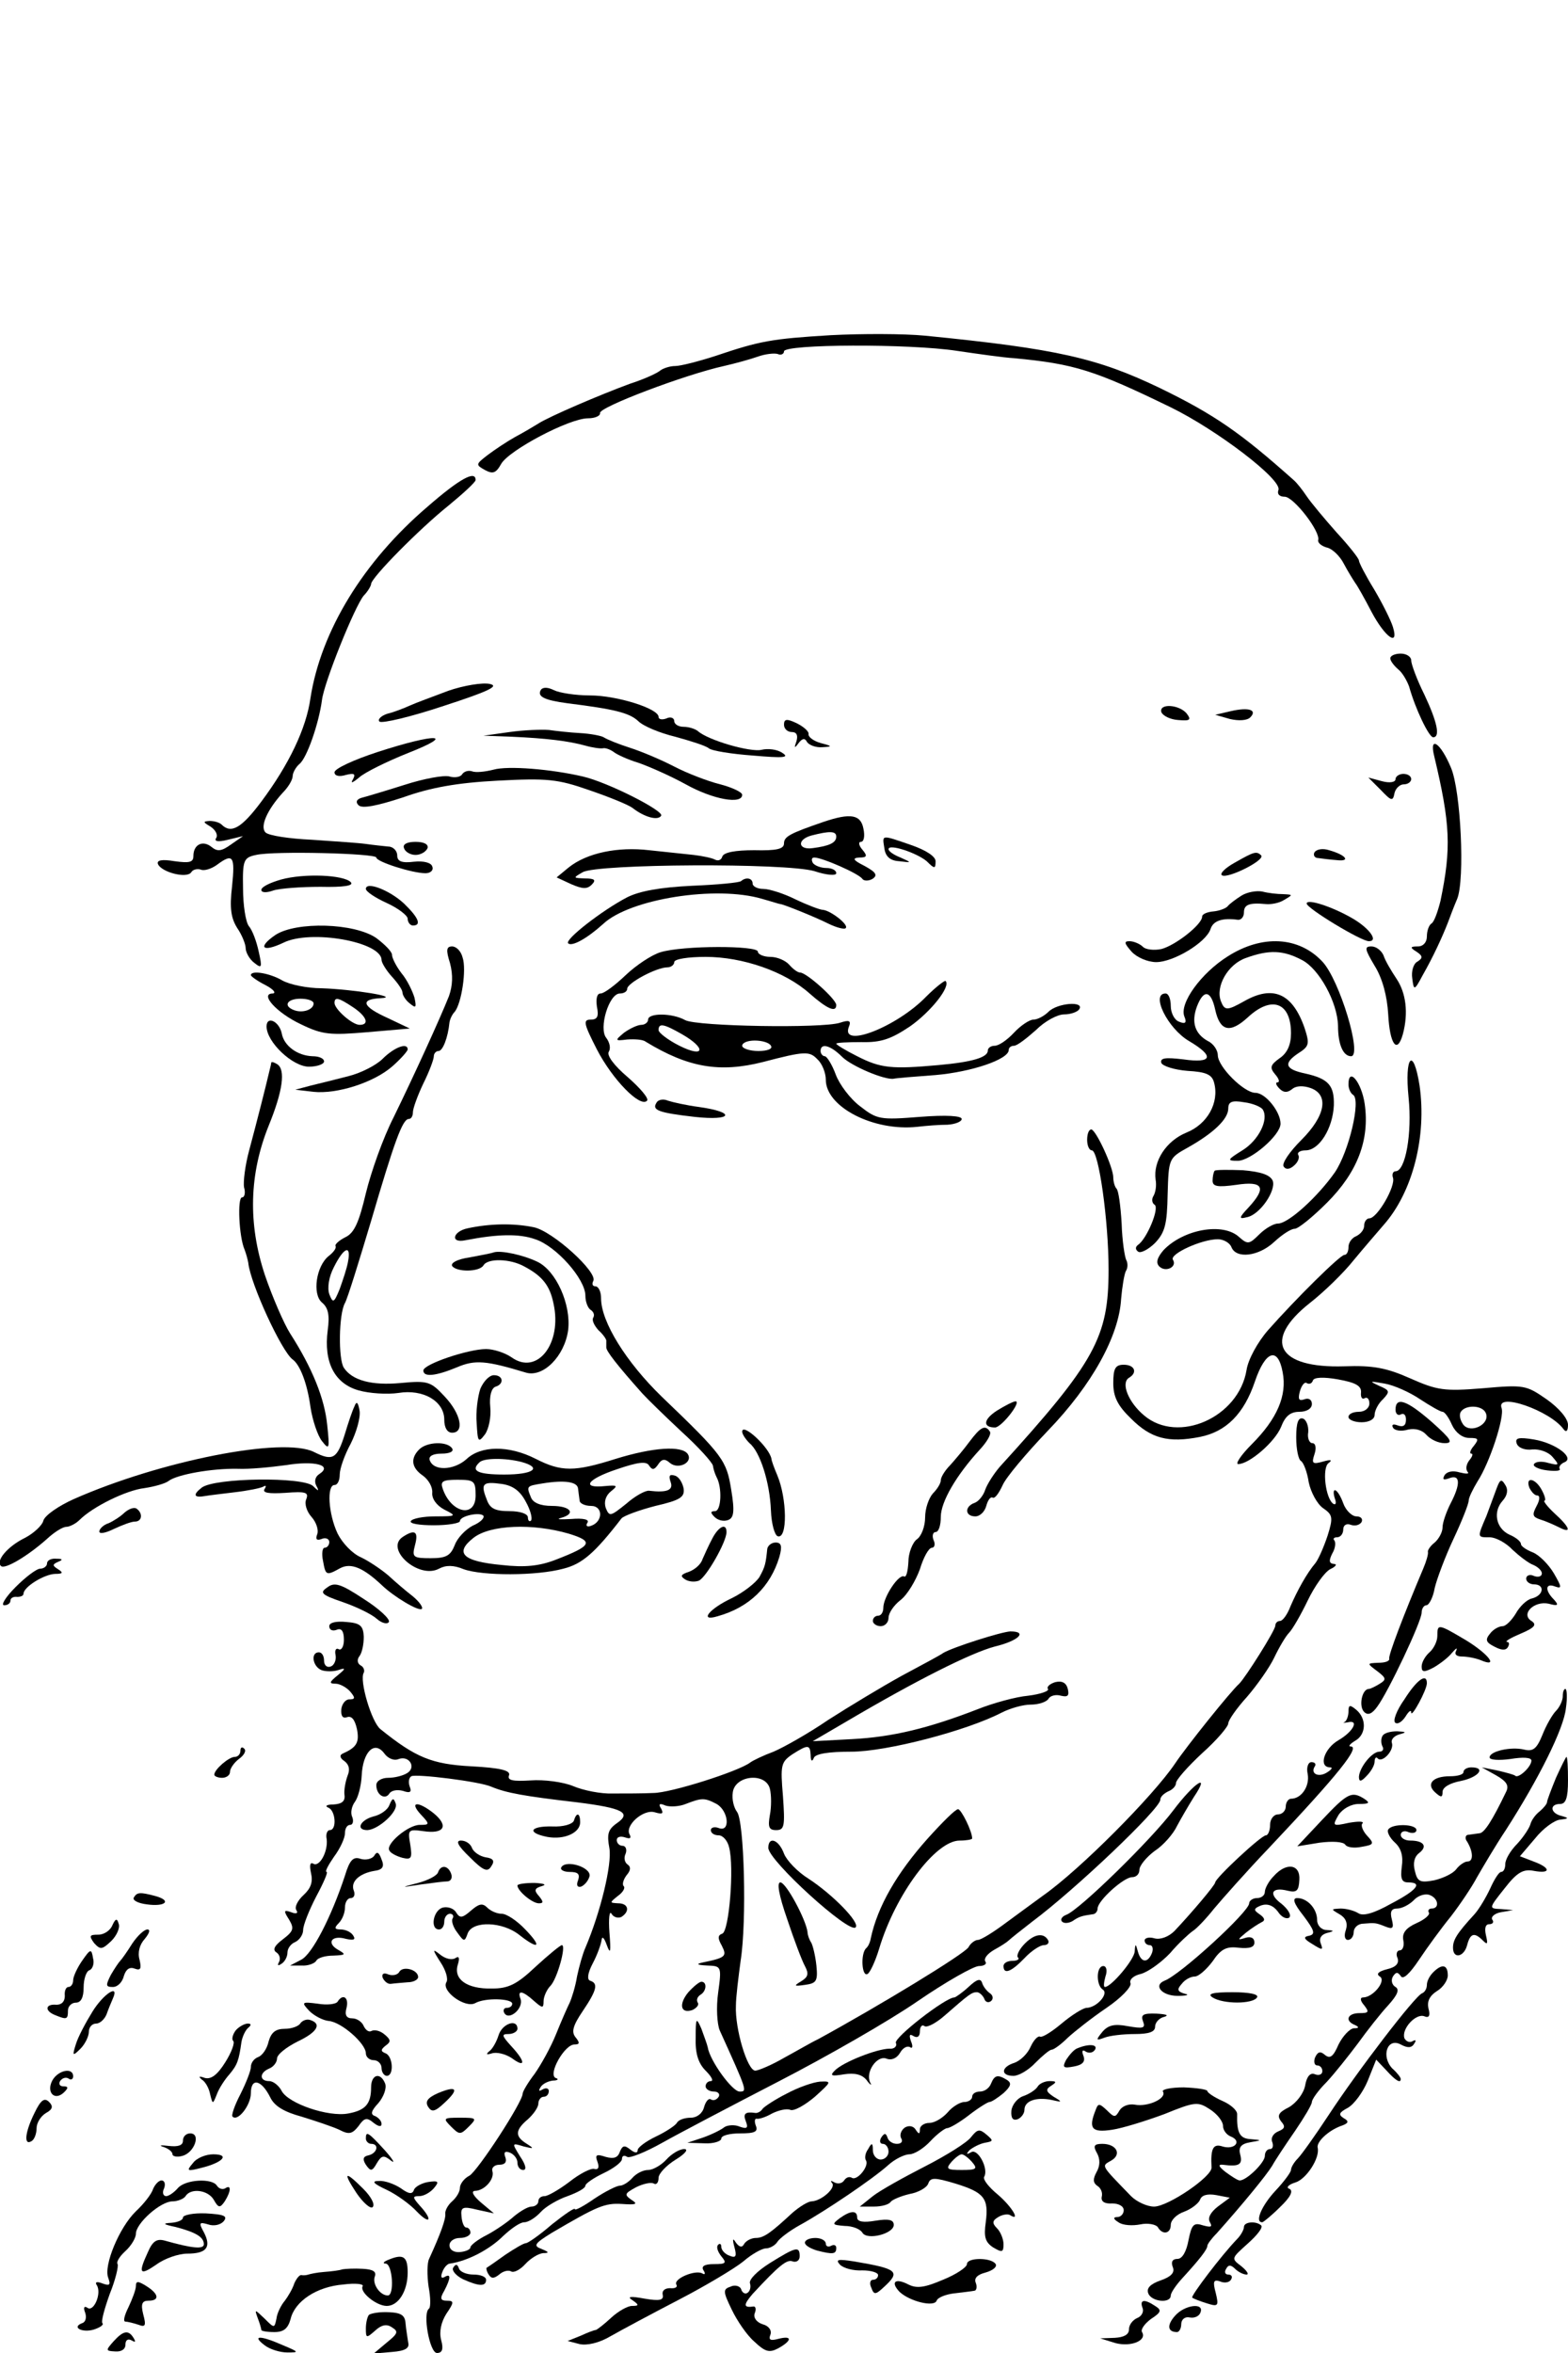 <?xml version="1.0" standalone="no"?>
<!DOCTYPE svg PUBLIC "-//W3C//DTD SVG 20010904//EN"
 "http://www.w3.org/TR/2001/REC-SVG-20010904/DTD/svg10.dtd">
<svg version="1.0" xmlns="http://www.w3.org/2000/svg"
 width="360" height="540" viewBox="0 0 300 450"
 preserveAspectRatio="xMidYMid meet" style="background-color:white">
<g transform="translate(0,450) scale(0.1,-0.1)"
fill="#000000" stroke="none">
<path d="M1590 3859 c-115 -7 -136 -11 -222 -40 -31 -10 -66 -19 -76 -19 -10
0 -22 -4 -28 -8 -5 -5 -31 -17 -59 -26 -57 -21 -153 -62 -175 -76 -8 -5 -28
-17 -45 -26 -16 -9 -40 -25 -53 -35 -22 -17 -22 -18 -4 -28 15 -8 21 -6 31 12
15 26 130 87 166 87 14 0 24 5 23 10 -3 11 164 74 237 90 22 5 51 13 65 18 14
5 31 7 38 5 6 -3 12 0 12 5 0 14 240 15 331 1 41 -6 90 -13 109 -14 116 -11
154 -23 300 -94 88 -43 213 -138 206 -158 -3 -8 2 -13 12 -13 17 0 69 -67 64
-83 -1 -5 6 -11 16 -14 11 -2 26 -17 33 -31 8 -15 18 -31 22 -37 4 -5 18 -30
31 -55 26 -49 53 -68 41 -29 -4 13 -20 45 -36 72 -16 26 -29 51 -29 55 0 4
-19 28 -43 54 -23 26 -49 57 -57 69 -8 12 -19 26 -25 31 -101 90 -151 125
-256 176 -119 57 -196 75 -449 100 -41 4 -122 4 -180 1z"/>
<path d="M818 3531 c-123 -105 -204 -238 -224 -366 -8 -58 -41 -127 -94 -198
-38 -51 -58 -62 -76 -44 -4 4 -14 7 -23 7 -13 -1 -13 -2 2 -11 9 -6 14 -15 11
-21 -5 -7 2 -9 22 -4 l29 7 -23 -16 c-18 -13 -26 -14 -37 -5 -17 14 -35 5 -35
-17 0 -12 -7 -14 -36 -10 -24 4 -34 2 -32 -5 6 -16 56 -29 64 -16 3 5 11 7 18
5 6 -3 20 1 31 9 31 23 35 17 29 -41 -5 -42 -2 -61 10 -80 9 -13 16 -31 16
-38 0 -8 7 -21 16 -28 15 -12 16 -10 9 21 -4 19 -12 41 -19 49 -6 8 -11 40
-11 72 -1 54 1 59 25 64 34 8 230 3 230 -5 0 -8 69 -30 94 -30 10 0 16 6 13
13 -2 7 -16 11 -35 9 -24 -3 -32 1 -32 12 0 9 -8 17 -17 17 -10 1 -29 3 -43 5
-14 2 -60 5 -103 8 -44 2 -83 8 -89 14 -11 11 3 43 33 76 11 11 19 25 19 32 0
6 6 17 13 23 14 11 37 77 43 122 4 34 63 180 80 200 8 8 14 19 14 22 0 12 93
106 148 150 28 23 52 45 52 49 0 19 -30 3 -92 -51z"/>
<path d="M2660 3241 c0 -5 7 -14 15 -21 8 -6 17 -22 21 -33 12 -43 38 -97 46
-97 14 0 8 29 -17 82 -14 28 -25 58 -25 65 0 7 -9 13 -20 13 -11 0 -20 -4 -20
-9z"/>
<path d="M858 3179 c-29 -11 -62 -23 -73 -28 -11 -5 -31 -13 -44 -16 -12 -4
-19 -11 -15 -15 5 -4 60 9 123 30 86 28 107 38 88 42 -14 3 -50 -3 -79 -13z"/>
<path d="M1035 3181 c-8 -13 6 -20 51 -26 88 -11 118 -18 135 -34 10 -10 42
-23 71 -30 29 -8 58 -17 64 -22 6 -5 44 -11 85 -14 58 -5 70 -4 56 5 -10 7
-28 9 -40 6 -21 -5 -102 18 -122 36 -5 4 -17 8 -27 8 -10 0 -18 5 -18 11 0 6
-7 9 -15 5 -8 -3 -15 -2 -15 3 0 16 -80 41 -131 41 -28 0 -59 5 -69 10 -12 6
-21 6 -25 1z"/>
<path d="M2222 3138 c3 -7 17 -14 32 -15 23 -2 26 0 16 13 -15 17 -53 19 -48
2z"/>
<path d="M2355 3140 l-30 -7 28 -8 c17 -4 33 -3 39 3 14 14 -2 20 -37 12z"/>
<path d="M1500 3114 c0 -8 7 -14 15 -14 9 0 12 -6 9 -17 -5 -14 -4 -15 4 -4 7
9 12 10 16 2 4 -6 17 -11 29 -10 20 1 20 2 -3 8 -14 4 -24 12 -23 17 1 5 -9
14 -23 21 -19 9 -24 8 -24 -3z"/>
<path d="M975 3100 l-50 -7 55 -2 c66 -3 107 -8 140 -17 14 -4 29 -6 34 -5 4
1 13 -2 20 -7 6 -5 28 -15 48 -21 20 -7 61 -25 90 -41 52 -29 108 -39 108 -20
0 5 -19 14 -42 20 -24 6 -63 21 -88 34 -25 13 -63 29 -85 36 -22 7 -44 16 -50
20 -5 3 -26 7 -45 8 -19 1 -46 4 -60 6 -14 1 -47 0 -75 -4z"/>
<path d="M723 3062 c-46 -15 -83 -32 -83 -39 0 -7 9 -9 22 -5 16 4 19 2 13 -9
-5 -8 0 -6 12 4 11 10 54 31 94 47 94 37 53 38 -58 2z"/>
<path d="M2744 3054 c31 -130 33 -176 12 -277 -5 -20 -12 -40 -17 -43 -5 -3
-9 -14 -9 -25 0 -11 -7 -19 -17 -19 -15 0 -16 -2 -3 -10 12 -8 13 -12 2 -19
-8 -4 -12 -19 -10 -32 3 -24 4 -24 20 6 20 35 37 72 48 100 4 11 12 32 18 46
15 37 7 207 -12 251 -20 48 -42 62 -32 22z"/>
<path d="M944 3028 c-16 -4 -34 -6 -41 -3 -7 2 -15 0 -19 -6 -3 -5 -14 -7 -24
-4 -10 3 -49 -4 -86 -16 -38 -12 -75 -23 -83 -25 -9 -3 -11 -8 -5 -14 7 -7 36
-1 85 15 53 19 104 28 181 32 95 5 115 3 175 -18 38 -13 75 -28 83 -34 23 -18
49 -25 55 -15 6 9 -102 64 -150 75 -60 14 -143 21 -171 13z"/>
<path d="M2670 3010 c0 -6 -11 -8 -26 -4 l-26 7 24 -24 c20 -21 23 -22 26 -6
2 9 10 17 18 17 8 0 14 5 14 10 0 6 -7 10 -15 10 -8 0 -15 -5 -15 -10z"/>
<path d="M1575 2928 c-64 -22 -75 -28 -75 -41 0 -11 -15 -14 -57 -13 -36 0
-58 -4 -61 -12 -2 -7 -8 -9 -14 -6 -5 3 -24 7 -41 9 -18 2 -56 6 -85 9 -60 7
-119 -5 -154 -33 l-23 -19 28 -13 c21 -9 30 -10 39 -1 9 9 6 12 -13 12 -23 1
-23 1 -4 12 28 16 388 18 443 2 24 -8 42 -9 42 -4 0 6 -9 10 -19 10 -11 0 -23
5 -26 10 -3 6 -2 10 3 10 15 0 86 -31 92 -41 3 -4 12 -4 19 0 11 7 7 13 -15
25 -22 11 -24 15 -10 16 15 0 16 3 6 15 -7 8 -8 15 -3 15 6 0 8 11 5 25 -5 27
-24 31 -77 13z m25 -28 c0 -12 -14 -18 -45 -22 -28 -4 -31 16 -3 24 35 9 48 9
48 -2z"/>
<path d="M1692 2878 c2 -16 11 -24 28 -25 25 -3 25 -3 3 7 -13 5 -23 12 -23
16 0 11 54 -7 73 -23 15 -15 17 -15 17 0 0 9 -18 21 -47 31 -58 20 -55 20 -51
-6z"/>
<path d="M773 2878 c2 -7 12 -13 22 -13 10 0 20 6 23 13 2 7 -6 12 -23 12 -17
0 -25 -5 -22 -12z"/>
<path d="M2515 2870 c-3 -5 0 -11 7 -11 7 -1 23 -3 36 -4 27 -3 17 10 -15 19
-12 4 -24 2 -28 -4z"/>
<path d="M2362 2850 c-18 -10 -29 -21 -24 -24 11 -7 83 29 75 38 -9 9 -14 7
-51 -14z"/>
<path d="M538 2818 c-21 -6 -38 -14 -38 -20 0 -5 9 -6 23 -1 12 4 53 7 90 7
44 -1 65 2 58 9 -14 14 -89 17 -133 5z"/>
<path d="M1418 2815 c-3 -3 -45 -7 -94 -9 -61 -3 -100 -10 -124 -22 -48 -25
-120 -81 -113 -88 7 -7 36 9 67 37 51 48 216 74 304 48 18 -5 33 -10 35 -10 5
0 65 -24 91 -37 16 -8 32 -12 34 -9 7 6 -29 34 -44 35 -5 0 -29 9 -52 20 -22
11 -50 20 -62 20 -11 0 -20 5 -20 10 0 11 -13 13 -22 5z"/>
<path d="M700 2800 c0 -5 18 -17 40 -27 22 -10 40 -24 40 -30 0 -7 5 -13 10
-13 17 0 11 15 -17 42 -28 26 -73 43 -73 28z"/>
<path d="M2375 2787 c-11 -7 -23 -16 -26 -20 -3 -4 -16 -9 -27 -10 -12 -1 -22
-5 -22 -10 0 -15 -51 -55 -78 -62 -14 -3 -30 -1 -35 4 -6 6 -18 11 -26 11 -11
0 -10 -4 4 -20 10 -11 31 -20 47 -20 33 0 95 37 104 63 5 16 22 22 52 18 6 -1
12 5 12 14 0 15 10 19 42 16 10 -1 26 2 35 8 17 10 17 10 -2 11 -11 0 -29 2
-40 5 -11 2 -29 -1 -40 -8z"/>
<path d="M2500 2772 c0 -9 104 -72 119 -72 19 0 1 25 -32 44 -38 22 -87 38
-87 28z"/>
<path d="M527 2712 c-35 -24 -25 -34 15 -15 52 26 188 2 188 -33 0 -5 9 -20
20 -32 11 -12 20 -25 20 -30 0 -5 6 -15 14 -21 12 -10 13 -8 9 11 -4 13 -14
34 -25 47 -10 13 -18 29 -18 35 0 6 -14 20 -30 32 -42 29 -153 32 -193 6z"/>
<path d="M2349 2671 c-51 -32 -93 -90 -83 -115 5 -12 2 -15 -10 -10 -9 3 -16
17 -16 30 0 13 -4 24 -10 24 -29 0 4 -67 45 -91 49 -29 45 -43 -11 -35 -34 4
-45 3 -42 -7 3 -6 25 -13 50 -15 36 -2 47 -7 51 -23 10 -38 -13 -79 -53 -95
-39 -16 -64 -55 -59 -90 2 -11 0 -24 -4 -31 -4 -6 -3 -14 2 -17 10 -6 -15 -66
-32 -77 -5 -4 -5 -9 1 -13 5 -3 20 5 32 17 19 20 23 36 24 93 2 68 2 69 38 89
50 28 78 55 78 75 0 13 7 16 30 12 17 -2 33 -9 36 -14 12 -19 -8 -59 -39 -78
-29 -18 -30 -20 -9 -20 25 0 82 49 82 71 0 23 -29 59 -48 59 -22 0 -72 50 -72
72 0 9 -8 22 -19 27 -25 14 -32 36 -21 66 13 34 27 31 35 -6 9 -41 28 -46 62
-15 46 43 83 29 83 -30 0 -22 -7 -38 -22 -48 -18 -13 -19 -18 -8 -31 7 -8 9
-15 4 -15 -4 0 -3 -5 4 -12 8 -8 15 -8 24 -1 8 7 22 7 36 2 35 -13 28 -53 -18
-99 -23 -23 -38 -45 -34 -51 4 -6 11 -6 20 2 7 6 11 15 8 20 -3 5 4 9 14 9 26
0 52 42 54 86 1 38 -10 51 -55 61 -38 8 -42 19 -14 38 22 14 23 18 13 49 -23
66 -60 83 -116 51 -32 -18 -37 -18 -44 0 -11 28 13 71 48 83 44 16 71 15 107
-4 33 -17 68 -81 69 -126 0 -36 10 -58 25 -58 22 0 -22 146 -55 181 -45 48
-115 52 -181 10z"/>
<path d="M861 2658 c6 -23 5 -43 -2 -63 -18 -45 -66 -150 -106 -232 -20 -39
-43 -104 -53 -145 -13 -55 -22 -76 -39 -84 -12 -6 -21 -14 -19 -17 2 -4 -4
-12 -13 -19 -24 -19 -32 -73 -13 -89 12 -10 15 -24 11 -53 -8 -61 13 -102 59
-115 21 -6 55 -8 76 -5 48 8 88 -16 88 -51 0 -16 6 -25 15 -25 24 0 17 36 -14
69 -27 29 -32 31 -85 26 -55 -5 -92 5 -108 29 -11 16 -10 103 2 124 5 9 27 80
50 157 44 150 60 195 72 195 5 0 8 6 8 13 0 7 9 32 20 55 11 22 20 46 20 52 0
5 4 10 9 10 8 0 18 25 21 55 1 6 5 15 10 20 13 16 23 81 15 104 -3 12 -12 21
-20 21 -11 0 -12 -7 -4 -32z m-195 -570 c-2 -13 -10 -36 -16 -53 -11 -27 -13
-28 -20 -10 -4 12 -1 33 9 52 19 38 33 43 27 11z"/>
<path d="M1264 2679 c-17 -5 -47 -25 -67 -44 -20 -19 -41 -35 -48 -35 -7 0 -9
-10 -7 -25 4 -19 1 -25 -12 -25 -15 0 -13 -8 12 -57 30 -58 83 -112 96 -98 4
4 -13 24 -37 45 -26 22 -41 42 -36 49 4 7 1 18 -5 26 -15 18 5 85 26 85 8 0
14 4 14 9 0 11 56 41 77 41 7 0 13 5 13 10 0 6 27 10 60 10 71 0 152 -28 199
-70 34 -30 51 -37 51 -22 0 11 -57 62 -69 62 -5 0 -14 7 -21 15 -7 8 -23 15
-36 15 -13 0 -24 5 -24 10 0 12 -143 12 -186 -1z"/>
<path d="M2630 2653 c15 -24 24 -58 26 -93 3 -57 17 -77 28 -38 11 41 6 79
-12 106 -10 15 -22 35 -25 45 -4 9 -14 17 -23 17 -14 0 -13 -5 6 -37z"/>
<path d="M480 2635 c0 -2 12 -11 28 -19 15 -8 21 -15 14 -16 -26 0 7 -37 54
-59 41 -20 56 -21 127 -15 l81 7 -42 20 c-49 22 -54 36 -14 38 41 2 -52 17
-113 19 -27 0 -61 7 -75 15 -24 14 -60 20 -60 10z m120 -54 c0 -12 -21 -19
-37 -13 -22 8 -14 22 12 22 14 0 25 -4 25 -9z m75 -7 c26 -17 33 -34 13 -34
-14 0 -48 30 -48 42 0 12 8 10 35 -8z"/>
<path d="M1772 2594 c-56 -58 -164 -100 -148 -58 5 12 1 14 -17 8 -34 -11
-273 -7 -296 5 -25 14 -71 14 -71 1 0 -5 -6 -10 -13 -10 -7 0 -22 -7 -33 -15
-18 -15 -18 -16 6 -13 14 1 30 0 35 -4 82 -50 142 -60 225 -39 80 21 89 21
104 5 9 -8 16 -26 16 -39 0 -52 91 -99 175 -90 17 2 42 4 58 4 15 1 27 6 27
11 0 6 -29 8 -80 4 -76 -6 -82 -5 -114 20 -19 14 -40 42 -47 61 -7 19 -17 35
-21 35 -4 0 -8 5 -8 10 0 16 19 11 41 -11 18 -18 82 -45 99 -42 3 1 39 4 80 7
69 6 140 30 140 48 0 5 5 8 10 8 6 0 24 14 42 30 17 17 41 30 54 30 13 0 26 5
29 10 10 16 -42 12 -59 -5 -8 -8 -21 -15 -29 -15 -7 0 -24 -11 -37 -25 -13
-14 -29 -25 -37 -25 -7 0 -13 -4 -13 -9 0 -13 -28 -22 -95 -28 -89 -8 -110 -6
-155 17 -22 11 -40 22 -40 24 0 2 22 3 48 3 38 -1 57 6 93 30 40 28 79 77 68
87 -2 1 -19 -12 -37 -30z m-467 -72 c47 -27 43 -46 -5 -22 -22 11 -40 25 -40
30 0 14 10 12 45 -8z m170 -22 c4 -6 -7 -10 -24 -10 -17 0 -31 5 -31 10 0 6
11 10 24 10 14 0 28 -4 31 -10z"/>
<path d="M510 2537 c0 -30 50 -77 81 -77 16 0 29 5 29 10 0 6 -10 10 -22 10
-29 1 -55 20 -59 44 -5 23 -29 34 -29 13z"/>
<path d="M732 2475 c-12 -12 -41 -27 -65 -33 -23 -6 -55 -14 -72 -18 l-30 -8
34 -4 c46 -5 117 18 152 49 16 14 29 29 29 32 0 14 -26 4 -48 -18z"/>
<path d="M519 2468 c0 -2 -2 -10 -4 -18 -6 -26 -23 -93 -38 -149 -8 -29 -12
-62 -10 -72 3 -10 1 -19 -4 -19 -9 0 -6 -75 5 -100 3 -8 6 -19 7 -25 4 -40 64
-170 85 -185 14 -10 28 -46 34 -91 4 -26 14 -55 22 -65 14 -18 15 -15 10 31
-5 50 -28 108 -71 175 -12 19 -34 70 -48 111 -33 99 -30 194 7 286 27 66 33
108 16 118 -5 3 -10 5 -11 3z"/>
<path d="M2695 2401 c7 -69 -6 -141 -25 -141 -5 0 -7 -6 -5 -12 6 -16 -30 -78
-45 -78 -5 0 -10 -6 -10 -14 0 -8 -7 -16 -15 -20 -8 -3 -15 -12 -15 -21 0 -8
-3 -15 -8 -15 -8 0 -93 -84 -146 -144 -20 -23 -38 -56 -41 -76 -15 -91 -131
-142 -196 -87 -30 25 -45 62 -29 72 17 10 11 25 -10 25 -16 0 -20 -7 -20 -35
0 -26 8 -43 34 -68 38 -38 71 -47 132 -35 50 10 84 44 105 106 20 59 44 67 53
18 9 -45 -11 -90 -59 -138 -21 -21 -32 -38 -26 -38 21 0 70 42 82 71 8 21 18
29 35 29 14 0 24 6 24 15 0 8 -6 12 -14 9 -11 -4 -13 0 -9 15 3 11 9 19 13 16
5 -3 10 -1 12 5 2 6 20 7 48 2 33 -6 45 -12 44 -25 -1 -9 2 -14 7 -11 5 3 9
-2 9 -10 0 -9 -9 -16 -20 -16 -11 0 -20 -4 -20 -10 0 -5 11 -10 25 -10 15 0
25 6 25 14 0 8 7 22 16 30 14 15 13 17 -8 26 -19 9 -18 9 11 4 18 -3 49 -17
68 -30 20 -13 39 -24 43 -24 4 0 12 -11 18 -25 7 -15 20 -25 33 -25 18 0 19
-2 9 -15 -7 -8 -9 -15 -5 -15 4 0 2 -6 -4 -13 -6 -8 -7 -17 -3 -22 4 -4 -3 -4
-15 -1 -13 4 -24 2 -29 -5 -5 -9 -2 -10 9 -6 21 8 22 -11 2 -49 -8 -16 -15
-36 -15 -45 0 -9 -7 -22 -15 -29 -8 -6 -14 -15 -13 -18 1 -4 -3 -18 -9 -32
-38 -90 -67 -166 -65 -172 1 -5 -8 -8 -21 -8 -22 -1 -22 -1 -2 -16 17 -13 18
-16 5 -24 -8 -5 -18 -10 -21 -10 -13 0 -20 -33 -9 -44 7 -7 15 -4 25 10 21 28
85 163 85 180 0 7 4 14 9 14 5 0 13 15 16 33 4 17 20 60 36 94 16 34 29 67 29
73 0 6 8 22 17 37 23 35 52 123 46 140 -12 32 94 -5 119 -41 5 -6 8 -2 8 9 0
12 -17 32 -41 49 -39 27 -43 28 -122 21 -74 -6 -87 -4 -139 19 -45 20 -71 25
-126 23 -128 -4 -157 49 -66 121 27 21 65 58 84 82 19 23 45 53 57 67 56 63
83 170 69 267 -12 76 -29 56 -21 -23z m148 -604 c8 -21 -29 -39 -43 -22 -6 8
-9 19 -5 25 9 14 42 13 48 -3z"/>
<path d="M2580 2426 c0 -8 4 -17 9 -20 15 -10 -8 -108 -35 -148 -33 -47 -89
-98 -109 -98 -8 0 -24 -9 -36 -21 -19 -19 -22 -19 -38 -5 -31 29 -107 15 -145
-25 -12 -14 -15 -24 -8 -31 12 -12 35 -1 26 13 -6 11 55 39 86 39 11 0 23 -7
26 -15 9 -23 52 -18 82 10 15 14 32 25 39 25 7 0 35 23 62 50 58 58 82 120 72
189 -6 41 -31 72 -31 37z"/>
<path d="M1256 2391 c-9 -14 3 -19 73 -27 73 -8 80 9 8 19 -23 3 -50 9 -59 12
-9 4 -19 2 -22 -4z"/>
<path d="M2080 2320 c0 -11 4 -20 9 -20 13 0 32 -134 32 -228 0 -129 -25 -176
-208 -377 -12 -14 -24 -33 -28 -44 -3 -10 -12 -22 -20 -25 -20 -7 -19 -26 1
-26 9 0 18 9 21 20 3 11 8 18 12 16 4 -3 12 8 19 23 6 15 46 62 87 105 84 87
136 181 140 252 2 23 6 47 9 53 4 6 4 15 1 21 -3 5 -8 37 -9 70 -2 34 -6 64
-10 67 -3 3 -6 13 -6 21 0 20 -33 91 -42 92 -5 0 -8 -9 -8 -20z"/>
<path d="M2324 2261 c-2 -2 -4 -11 -4 -19 0 -11 9 -13 45 -8 52 8 59 -5 24
-43 -19 -20 -19 -23 -4 -19 25 4 57 51 50 70 -5 11 -22 17 -57 20 -27 1 -52 1
-54 -1z"/>
<path d="M895 2151 c-29 -6 -34 -29 -5 -23 62 12 103 13 134 2 40 -13 96 -76
96 -108 0 -12 5 -24 10 -27 6 -4 8 -10 5 -15 -3 -5 2 -15 10 -24 9 -8 16 -18
15 -21 0 -3 0 -8 0 -12 0 -7 20 -33 69 -88 10 -11 44 -44 75 -73 32 -29 59
-59 60 -65 1 -7 4 -16 7 -22 11 -20 9 -65 -3 -65 -9 0 -9 -3 -1 -11 7 -7 18
-9 26 -6 11 4 13 16 6 58 -9 56 -15 65 -133 178 -68 66 -116 143 -116 188 0
13 -5 23 -11 23 -5 0 -7 4 -4 10 10 16 -78 96 -114 103 -39 8 -84 7 -126 -2z"/>
<path d="M945 2105 c-5 -2 -27 -6 -48 -10 -21 -3 -35 -10 -32 -16 8 -12 52
-12 60 1 8 14 51 13 78 -2 34 -18 49 -36 56 -71 17 -76 -31 -138 -80 -103 -13
9 -35 16 -49 16 -34 0 -120 -29 -120 -41 0 -13 23 -11 64 6 35 15 56 13 132
-10 33 -10 74 31 81 81 6 49 -23 114 -59 131 -27 13 -69 22 -83 18z"/>
<path d="M919 1844 c-5 -15 -9 -45 -7 -66 2 -36 3 -38 16 -21 7 10 12 33 10
52 -2 21 2 36 10 39 17 5 15 22 -3 22 -9 0 -20 -12 -26 -26z"/>
<path d="M678 1810 c-4 -8 -12 -32 -18 -52 -15 -48 -23 -53 -59 -35 -59 30
-295 -17 -460 -90 -29 -13 -55 -31 -58 -41 -2 -9 -18 -24 -35 -33 -33 -16 -57
-44 -46 -54 7 -7 51 19 88 52 14 13 30 23 37 23 6 0 18 6 25 13 26 26 90 57
124 61 20 3 41 9 47 14 16 12 82 24 132 23 22 -1 63 3 92 7 55 9 90 0 64 -17
-8 -5 -10 -14 -6 -22 6 -11 5 -12 -6 -1 -19 18 -188 16 -213 -3 -18 -14 -15
-20 7 -16 5 1 30 4 55 7 26 3 51 8 56 11 5 3 6 1 2 -5 -4 -7 8 -9 40 -7 39 3
45 1 40 -12 -4 -9 1 -24 10 -34 9 -10 14 -25 11 -33 -4 -10 -1 -13 9 -9 7 3
14 0 14 -6 0 -6 -4 -11 -9 -11 -4 0 -6 -11 -3 -25 5 -28 6 -29 33 -14 21 11
45 0 80 -33 23 -22 70 -50 76 -45 3 3 -5 14 -17 24 -13 10 -34 28 -47 40 -14
12 -38 28 -53 35 -16 7 -35 27 -44 45 -18 38 -21 93 -6 93 6 0 10 9 10 20 0
11 9 37 21 59 11 22 19 50 17 63 -3 17 -6 19 -10 8z"/>
<path d="M1907 1802 c-26 -17 -27 -32 -3 -32 13 1 51 50 39 50 -4 0 -20 -8
-36 -18z"/>
<path d="M2670 1804 c0 -8 5 -12 10 -9 6 3 10 -1 10 -10 0 -11 -5 -15 -16 -11
-8 3 -12 2 -9 -4 3 -6 16 -8 29 -4 14 3 27 -1 35 -10 8 -9 23 -16 35 -16 17 0
13 7 -24 40 -48 42 -70 50 -70 24z"/>
<path d="M2480 1751 c0 -22 4 -42 9 -45 5 -3 12 -21 15 -41 4 -19 16 -41 27
-49 19 -13 20 -18 9 -53 -7 -21 -17 -44 -23 -52 -17 -20 -35 -53 -48 -83 -6
-16 -15 -28 -20 -28 -5 0 -9 -4 -9 -9 0 -9 -57 -99 -69 -111 -16 -14 -101
-120 -123 -153 -42 -62 -181 -202 -252 -252 -15 -11 -48 -35 -71 -52 -24 -18
-48 -33 -54 -33 -5 0 -14 -6 -18 -14 -8 -13 -169 -111 -288 -176 -11 -5 -40
-22 -64 -35 -24 -14 -50 -25 -56 -25 -15 0 -39 80 -37 124 0 17 5 56 9 86 12
75 7 268 -7 285 -6 8 -10 24 -8 37 4 33 63 39 71 7 3 -12 3 -35 0 -50 -4 -23
-2 -29 12 -29 16 0 17 8 13 65 -5 59 -4 65 18 80 30 19 34 19 35 -2 0 -11 3
-13 6 -5 3 8 28 12 72 12 67 0 221 40 288 75 16 8 40 15 55 15 15 0 30 5 34
11 3 6 14 9 24 6 13 -3 16 0 13 13 -3 12 -11 16 -24 13 -10 -3 -17 -9 -14 -13
3 -4 -14 -10 -38 -13 -23 -2 -67 -14 -97 -26 -93 -36 -162 -53 -240 -57 l-75
-4 65 38 c134 79 238 131 283 143 46 11 64 29 30 29 -18 -1 -109 -30 -128 -41
-5 -4 -41 -23 -80 -44 -38 -21 -101 -59 -140 -84 -38 -26 -86 -53 -105 -61
-19 -7 -40 -17 -45 -21 -23 -17 -152 -58 -185 -58 -19 -1 -54 -1 -77 -1 -23
-1 -57 6 -76 14 -19 8 -56 13 -82 11 -34 -2 -45 0 -41 10 3 9 -16 14 -72 17
-76 4 -107 17 -174 71 -17 13 -41 94 -32 108 2 4 0 11 -6 14 -7 4 -7 12 -2 18
5 7 8 23 8 37 -1 21 -7 26 -33 28 -20 2 -33 -1 -33 -8 0 -7 6 -10 14 -7 9 4
14 -2 14 -19 0 -13 -5 -21 -10 -18 -5 3 -8 -2 -6 -11 2 -10 -3 -20 -9 -22 -7
-3 -13 2 -13 11 0 9 -4 16 -10 16 -16 0 -12 -27 5 -34 8 -3 23 -3 32 0 15 5
15 3 -1 -10 -16 -13 -17 -16 -4 -16 8 0 21 -7 28 -15 10 -12 10 -15 -2 -15 -7
0 -14 -9 -15 -19 -1 -13 3 -18 11 -15 9 3 15 -5 19 -23 5 -26 -1 -35 -28 -47
-6 -3 -4 -9 4 -14 9 -7 11 -16 6 -28 -4 -11 -7 -27 -6 -36 2 -13 -5 -18 -21
-19 -13 0 -17 -3 -10 -6 14 -5 17 -43 3 -43 -5 0 -8 -8 -6 -17 3 -24 -14 -55
-26 -47 -6 3 -7 -4 -4 -18 4 -17 0 -29 -14 -42 -11 -10 -18 -23 -14 -29 4 -6
0 -8 -10 -4 -14 5 -15 3 -4 -14 10 -17 9 -22 -12 -38 -16 -12 -20 -20 -12 -25
6 -4 8 -12 5 -18 -4 -7 -2 -8 4 -4 7 4 12 14 12 22 0 8 7 17 15 20 8 4 15 14
15 23 0 9 11 37 25 64 14 26 23 47 20 47 -4 0 3 13 14 29 12 16 21 36 21 45 0
9 4 16 10 16 5 0 7 7 4 15 -4 8 -1 21 5 29 6 8 12 30 13 50 2 45 24 68 43 43
7 -10 19 -15 28 -11 20 7 34 -16 16 -27 -8 -5 -24 -9 -36 -9 -13 0 -23 -6 -23
-14 0 -19 17 -29 25 -16 4 6 15 8 26 5 14 -5 17 -2 13 8 -3 8 -2 17 3 20 9 5
131 -10 153 -20 29 -12 62 -18 165 -30 87 -11 104 -20 75 -40 -17 -12 -19 -21
-14 -48 5 -31 -17 -122 -46 -190 -5 -11 -12 -36 -16 -55 -3 -19 -10 -41 -14
-50 -4 -8 -16 -35 -26 -60 -10 -25 -29 -59 -41 -76 -13 -17 -23 -34 -23 -38 0
-16 -86 -148 -102 -157 -10 -5 -18 -16 -18 -23 0 -8 -7 -19 -15 -26 -8 -7 -14
-18 -13 -24 1 -10 -9 -38 -31 -86 -4 -8 -4 -32 -1 -53 4 -21 4 -39 1 -42 -13
-8 1 -85 15 -85 10 0 13 7 8 25 -4 16 0 34 10 50 15 22 15 25 1 25 -12 0 -14
4 -5 19 13 25 13 34 0 26 -6 -3 -7 1 -4 9 3 9 10 17 15 17 34 5 76 27 102 53
15 14 32 26 40 26 8 0 22 9 32 20 9 10 33 24 51 30 19 7 34 15 34 20 0 4 16
15 35 24 19 9 35 21 35 27 0 6 4 8 10 4 5 -3 35 9 67 27 32 18 133 71 224 118
91 47 210 115 265 153 54 37 107 67 117 67 10 0 16 4 12 9 -3 6 5 15 17 22 13
7 25 15 28 18 3 3 23 19 45 36 82 61 245 216 245 233 0 6 7 12 15 16 8 3 15
10 15 16 0 6 23 32 50 57 28 25 50 51 50 57 0 6 16 29 36 51 19 22 43 56 52
75 9 19 22 41 28 47 7 7 23 35 36 62 13 27 32 54 43 60 11 5 14 10 7 10 -9 1
-10 6 -3 20 6 10 7 21 4 25 -3 3 -1 6 5 6 7 0 12 7 12 15 0 8 6 12 14 9 8 -3
17 -1 21 5 3 6 -1 11 -10 11 -8 0 -20 11 -25 25 -5 14 -12 25 -16 25 -3 0 -3
-7 0 -16 3 -8 2 -13 -3 -10 -15 10 -22 69 -9 78 8 6 4 7 -10 3 -21 -6 -23 -4
-17 14 4 12 2 21 -4 21 -6 0 -10 10 -8 21 1 12 -4 24 -10 26 -9 3 -13 -8 -13
-36z m-1109 -701 c23 -13 27 -55 4 -46 -8 3 -15 1 -15 -4 0 -6 7 -10 15 -10 8
0 17 -10 20 -23 10 -38 0 -160 -13 -165 -9 -3 -9 -9 -1 -23 10 -20 8 -23 -36
-32 -14 -3 -12 -5 8 -6 27 -1 28 -1 21 -52 -4 -28 -2 -60 3 -72 53 -117 53
-117 38 -117 -14 0 -57 59 -61 85 -1 5 -7 21 -12 35 -10 23 -11 21 -11 -17 -1
-30 5 -49 19 -63 11 -11 16 -20 10 -20 -5 0 -10 -4 -10 -10 0 -5 7 -10 16 -10
8 0 12 -5 9 -10 -4 -6 -10 -8 -15 -5 -4 3 -10 -4 -13 -15 -3 -12 -14 -20 -25
-20 -12 0 -24 -4 -27 -10 -3 -5 -21 -17 -40 -26 -19 -9 -35 -21 -35 -26 0 -6
-5 -6 -14 1 -11 9 -15 8 -20 -4 -4 -12 -12 -14 -27 -10 -18 6 -21 4 -16 -9 4
-11 2 -16 -6 -14 -6 2 -28 -9 -48 -25 -20 -15 -41 -27 -47 -27 -7 0 -12 -4
-12 -10 0 -5 -6 -10 -13 -10 -7 0 -22 -9 -34 -19 -11 -10 -34 -26 -51 -35 -18
-9 -32 -20 -32 -24 0 -4 -9 -8 -20 -9 -11 -1 -20 4 -20 13 0 8 9 14 20 14 11
0 20 5 20 10 0 6 -4 10 -8 10 -4 0 -8 9 -9 21 -2 18 2 20 30 13 l32 -7 -25 21
c-14 12 -19 21 -12 22 19 0 39 23 34 38 -2 6 4 12 13 12 11 0 15 5 12 14 -4
10 -1 13 9 9 7 -3 14 -11 14 -19 0 -8 5 -14 11 -14 7 0 5 10 -6 26 -16 26 -16
26 7 19 20 -5 20 -4 6 5 -23 14 -23 26 2 47 11 10 20 23 20 30 0 7 5 13 10 13
6 0 10 5 10 11 0 5 -5 7 -12 3 -7 -4 -8 -3 -4 4 4 7 15 12 24 13 9 0 12 3 5 5
-15 7 17 64 36 64 10 0 11 3 2 14 -8 10 -5 22 14 50 27 40 30 53 14 58 -6 2
-5 14 5 33 9 17 16 37 17 45 1 8 5 4 10 -10 7 -19 8 -13 5 24 -2 27 0 43 4 36
4 -7 13 -9 19 -6 17 11 13 26 -6 26 -17 1 -17 1 -1 14 10 7 15 16 11 19 -3 4
0 13 6 21 8 9 8 16 2 20 -6 4 -8 13 -4 21 3 8 0 15 -6 15 -6 0 -11 5 -11 11 0
6 7 8 16 5 9 -3 12 -2 9 5 -11 17 26 50 48 43 14 -4 17 -3 12 7 -6 9 -3 11 8
6 9 -3 27 -2 39 3 31 12 36 12 59 0z"/>
<path d="M1317 690 c-19 -23 -15 -42 8 -34 8 4 13 10 10 14 -3 5 -1 11 5 15
12 7 13 25 2 25 -4 0 -15 -9 -25 -20z"/>
<path d="M1420 1762 c0 -5 7 -15 14 -22 20 -16 39 -75 41 -129 1 -25 7 -47 13
-49 19 -6 18 72 -1 117 -6 14 -11 28 -11 31 -4 22 -56 70 -56 52z"/>
<path d="M1855 1743 c-11 -15 -28 -35 -37 -45 -10 -10 -18 -23 -18 -29 0 -6
-7 -17 -15 -25 -8 -9 -15 -29 -15 -46 0 -17 -7 -36 -16 -42 -8 -6 -16 -26 -16
-43 -1 -18 -4 -30 -8 -28 -10 6 -40 -39 -40 -60 0 -8 -4 -15 -10 -15 -5 0 -10
-4 -10 -10 0 -5 7 -10 15 -10 8 0 15 7 15 16 0 9 10 24 23 34 13 10 29 37 37
59 7 23 17 41 23 41 5 0 7 7 3 15 -3 8 -1 15 4 15 6 0 10 13 10 29 0 29 30 80
74 128 14 15 23 30 20 35 -9 14 -18 9 -39 -19z"/>
<path d="M2902 1739 c3 -8 16 -13 30 -11 14 1 31 -5 39 -15 13 -15 12 -16 -8
-11 -13 4 -25 3 -28 -2 -3 -4 8 -10 25 -12 16 -2 27 -1 24 3 -2 4 2 9 8 12 23
8 -15 37 -57 44 -30 5 -37 3 -33 -8z"/>
<path d="M802 1728 c-17 -17 -15 -35 7 -50 11 -8 19 -22 18 -33 -1 -11 8 -24
23 -32 24 -12 24 -13 -17 -13 -23 0 -44 -4 -47 -9 -3 -5 17 -8 44 -8 28 0 50
4 50 8 0 10 39 18 45 10 2 -5 -7 -13 -21 -19 -13 -7 -29 -23 -34 -37 -8 -20
-16 -25 -46 -25 -34 0 -36 2 -30 25 7 26 0 31 -23 16 -36 -23 30 -82 69 -61
13 7 28 7 47 -1 36 -13 140 -13 191 1 36 9 60 30 111 96 4 5 34 16 65 24 48
11 56 17 54 33 -2 11 -9 23 -17 25 -10 3 -12 0 -8 -12 6 -16 -7 -21 -41 -17
-7 1 -27 -10 -44 -25 -30 -24 -32 -25 -39 -8 -4 12 0 24 10 32 14 11 12 12
-11 10 -47 -5 -35 13 22 32 41 14 57 16 62 7 6 -9 10 -8 17 2 7 11 13 12 23 3
16 -13 44 1 34 17 -11 17 -67 13 -138 -9 -79 -25 -104 -25 -153 0 -51 26 -105
26 -133 -1 -24 -21 -63 -23 -70 -1 -2 7 6 12 23 12 15 0 24 4 20 10 -9 14 -48
13 -63 -2z m196 -24 c40 -11 23 -24 -33 -24 -51 0 -65 7 -48 23 8 9 50 9 81 1z
m-88 -64 c0 -44 -47 -34 -63 13 -5 14 0 17 28 17 32 0 35 -2 35 -30z m96 -12
c9 -16 13 -32 10 -36 -3 -3 -6 0 -6 6 0 7 -15 12 -35 12 -28 0 -38 5 -44 23
-12 30 -7 34 29 29 21 -3 35 -13 46 -34z m100 25 c1 -7 2 -17 3 -23 0 -5 10
-10 22 -10 23 0 23 -30 0 -38 -8 -3 -11 0 -7 6 4 6 -8 9 -31 7 -21 -1 -30 -1
-20 2 30 8 19 23 -17 23 -22 0 -36 6 -40 16 -9 22 -9 22 22 27 43 7 67 3 68
-10z m-18 -86 c49 -15 45 -23 -25 -50 -31 -12 -59 -15 -103 -10 -75 7 -91 23
-54 52 32 25 113 28 182 8z"/>
<path d="M2864 1655 c-4 -11 -13 -35 -20 -54 -18 -42 -18 -41 6 -41 12 0 32
-11 44 -24 13 -12 31 -26 40 -29 9 -4 16 -11 16 -16 0 -6 -7 -8 -15 -5 -8 4
-15 1 -15 -5 0 -6 7 -11 15 -11 21 0 19 -21 -4 -27 -10 -2 -24 -16 -31 -29 -8
-13 -19 -24 -25 -24 -7 0 -18 -6 -24 -14 -10 -12 -8 -17 8 -25 13 -7 22 -8 26
-1 3 5 3 10 -2 10 -4 1 8 8 27 16 26 11 31 17 20 24 -21 13 5 39 33 33 18 -5
20 -3 10 8 -18 18 -16 32 2 25 14 -5 13 -1 -2 25 -10 17 -28 35 -40 40 -13 5
-23 12 -23 16 0 5 -10 13 -22 18 -26 12 -32 44 -13 65 9 10 11 21 5 30 -7 12
-10 11 -16 -5z"/>
<path d="M2926 1655 c4 -8 10 -15 15 -15 6 0 5 -9 -1 -20 -9 -17 -8 -21 7 -26
10 -3 26 -10 36 -15 25 -13 21 0 -9 27 -14 13 -22 24 -19 24 3 0 1 9 -5 20
-12 23 -32 27 -24 5z"/>
<path d="M238 1607 c-7 -7 -21 -16 -30 -20 -10 -3 -18 -11 -18 -16 0 -5 12 -3
28 5 15 7 33 14 40 14 14 0 16 16 3 25 -5 3 -15 -1 -23 -8z"/>
<path d="M1363 1558 c-7 -13 -15 -31 -19 -40 -3 -10 -15 -20 -26 -24 -15 -5
-17 -8 -8 -14 7 -5 19 -6 27 -3 14 6 53 74 53 93 0 18 -15 11 -27 -12z"/>
<path d="M1468 1538 c-3 -29 -4 -34 -15 -54 -7 -11 -30 -29 -52 -40 -45 -21
-64 -46 -28 -35 61 17 101 57 118 113 6 21 4 28 -7 28 -8 0 -15 -6 -16 -12z"/>
<path d="M90 1510 c0 -5 -6 -10 -13 -10 -7 0 -28 -16 -47 -35 -19 -19 -29 -35
-22 -35 7 0 12 4 12 9 0 5 6 8 13 7 6 0 12 2 12 6 0 13 39 37 60 38 15 0 17 2
6 9 -11 7 -11 9 0 14 10 4 9 6 -3 6 -10 1 -18 -3 -18 -9z"/>
<path d="M626 1464 c-15 -10 -11 -14 30 -28 26 -9 55 -23 65 -32 9 -8 20 -11
23 -6 3 5 -18 25 -48 44 -44 29 -56 33 -70 22z"/>
<path d="M2750 1371 c0 -10 -7 -24 -15 -31 -8 -7 -15 -19 -15 -27 0 -11 4 -12
23 -2 12 7 28 19 35 28 8 9 11 11 8 4 -4 -7 1 -11 11 -11 10 0 26 -3 36 -7 35
-15 16 11 -28 38 -54 32 -55 32 -55 8z"/>
<path d="M2687 1250 c-15 -21 -23 -42 -17 -45 5 -3 13 3 19 12 6 10 11 14 11
8 0 -12 30 43 30 56 0 20 -19 7 -43 -31z"/>
<path d="M2990 1256 c0 -8 -6 -21 -13 -28 -7 -7 -19 -28 -26 -46 -11 -27 -18
-32 -35 -28 -25 6 -66 -3 -66 -15 0 -5 18 -6 40 -3 24 4 40 3 40 -3 0 -12 -25
-35 -31 -29 -2 2 -17 6 -34 10 l-30 6 27 -15 c21 -12 26 -20 19 -33 -26 -54
-41 -77 -50 -78 -6 -1 -16 -2 -22 -3 -5 0 -7 -7 -2 -13 12 -20 12 -38 1 -38
-6 0 -16 -7 -22 -15 -6 -8 -25 -17 -42 -21 -27 -5 -32 -3 -37 18 -4 15 -1 27
8 34 17 13 9 24 -17 24 -10 0 -18 5 -18 11 0 6 7 9 15 5 8 -3 15 -1 15 4 0 12
-47 13 -54 1 -3 -4 3 -16 13 -25 12 -11 16 -26 13 -46 -3 -23 0 -30 12 -30 29
0 17 -15 -33 -41 -32 -18 -53 -24 -62 -18 -8 5 -23 9 -34 9 -19 -1 -19 -1 -2
-11 12 -7 16 -17 12 -30 -4 -11 -2 -19 4 -19 6 0 11 7 11 15 0 8 8 16 18 16
23 2 24 2 44 -6 13 -5 15 -2 11 14 -4 15 -1 21 10 21 9 0 23 7 32 16 8 9 22
13 30 10 17 -6 20 -26 4 -26 -5 0 -8 -4 -5 -8 2 -4 -8 -13 -24 -20 -20 -9 -28
-19 -25 -33 2 -10 -1 -19 -7 -19 -5 0 -8 -7 -4 -15 3 -10 -3 -17 -20 -21 -16
-4 -22 -9 -14 -14 13 -8 -13 -40 -32 -40 -6 0 -6 -6 2 -15 10 -13 9 -15 -9
-15 -23 0 -29 -15 -8 -23 8 -4 7 -6 -3 -6 -8 -1 -21 -15 -29 -31 -10 -23 -16
-28 -26 -20 -9 8 -14 6 -19 -5 -3 -8 -1 -15 4 -15 6 0 10 -5 10 -11 0 -6 -6
-9 -14 -6 -9 4 -16 -4 -19 -22 -3 -15 -17 -33 -31 -41 -20 -10 -23 -16 -15
-27 9 -10 7 -14 -5 -19 -10 -4 -15 -13 -12 -20 3 -8 1 -14 -4 -14 -6 0 -10 -6
-10 -13 0 -13 -35 -47 -48 -47 -4 0 -16 8 -27 16 -14 11 -15 15 -5 14 30 -4
38 0 33 19 -4 14 1 21 19 24 23 4 23 4 1 6 -21 1 -27 12 -26 48 0 7 -12 18
-28 25 -16 7 -29 16 -29 19 0 3 -20 6 -45 7 -25 0 -43 -4 -40 -8 8 -13 -29
-30 -54 -25 -12 2 -24 -3 -29 -11 -8 -14 -10 -14 -24 0 -15 14 -17 14 -22 0
-14 -35 -7 -43 32 -37 20 3 65 17 100 30 59 24 64 24 87 9 14 -9 25 -23 25
-32 0 -8 7 -17 15 -20 22 -9 7 -26 -16 -19 -18 6 -23 -4 -21 -40 2 -17 -83
-75 -110 -75 -13 0 -33 9 -44 20 -59 61 -57 57 -38 68 21 12 10 32 -17 32 -16
0 -18 -4 -10 -18 6 -11 6 -24 -1 -36 -7 -13 -7 -20 1 -26 7 -4 11 -13 9 -21
-2 -9 5 -14 20 -13 12 0 22 -5 22 -13 0 -7 -6 -13 -12 -13 -9 0 -8 -4 2 -10 8
-6 27 -7 42 -4 14 3 29 0 33 -5 9 -16 25 -13 25 4 0 9 11 20 25 25 14 5 28 16
31 23 3 9 14 12 31 9 l26 -5 -23 -17 c-14 -11 -20 -22 -15 -30 5 -9 2 -10 -13
-6 -18 6 -22 2 -28 -28 -4 -22 -12 -36 -21 -36 -10 0 -13 -6 -9 -16 4 -10 -3
-18 -23 -25 -20 -7 -28 -15 -24 -25 6 -16 43 -20 43 -4 0 5 10 20 23 34 32 35
47 54 47 61 0 3 8 14 18 24 50 56 95 111 106 129 6 11 26 41 44 67 17 25 32
50 32 55 0 5 12 22 28 38 15 16 42 50 60 74 18 25 44 58 58 73 18 20 22 30 14
35 -7 4 -9 13 -5 20 6 9 9 9 15 1 4 -8 17 4 35 31 16 24 43 61 61 83 17 22 40
56 50 75 11 19 35 60 55 90 63 98 111 194 115 233 3 20 2 37 -1 37 -3 0 -5 -6
-5 -14z"/>
<path d="M2580 1227 c0 -8 -3 -17 -7 -20 -5 -2 -2 -2 5 -1 23 6 12 -17 -17
-34 -28 -16 -39 -52 -16 -52 5 0 3 -4 -5 -9 -16 -11 -33 -4 -25 10 4 5 1 9 -6
9 -6 0 -10 -10 -7 -23 4 -23 -12 -47 -32 -47 -5 0 -10 -7 -10 -15 0 -8 -7 -15
-15 -15 -8 0 -15 -9 -15 -20 0 -11 -4 -20 -8 -20 -9 0 -96 -81 -97 -90 0 -5
-45 -58 -78 -93 -11 -11 -27 -17 -38 -14 -10 3 -19 1 -19 -4 0 -5 4 -9 10 -9
5 0 7 -7 4 -15 -8 -20 -21 -19 -27 3 -4 15 -5 16 -6 0 -1 -16 -45 -68 -57 -68
-3 0 -2 9 1 20 4 11 2 20 -4 20 -14 0 -14 -37 -1 -45 12 -8 -12 -35 -32 -35
-7 -1 -28 -14 -47 -30 -19 -16 -37 -27 -41 -25 -4 2 -12 -6 -18 -19 -6 -14
-20 -27 -31 -31 -26 -8 -27 -25 -2 -25 10 0 29 11 42 25 13 13 27 25 31 25 4
0 18 10 31 23 13 12 46 38 74 57 28 19 48 40 46 47 -3 7 6 15 20 18 14 4 39
22 56 40 16 19 36 37 43 42 7 4 26 24 41 43 16 19 62 71 104 115 136 144 176
195 157 195 -5 0 -1 5 9 11 21 12 22 42 2 59 -12 10 -15 10 -15 -3z"/>
<path d="M2645 1180 c-3 -5 -3 -14 0 -20 3 -5 1 -10 -6 -10 -14 0 -38 -30 -39
-48 0 -10 4 -10 15 2 8 8 15 20 15 27 0 7 3 10 6 6 9 -9 32 16 27 30 -2 6 4
13 14 16 15 4 14 5 -4 6 -12 0 -25 -3 -28 -9z"/>
<path d="M460 1152 c0 -7 -5 -12 -11 -12 -11 0 -39 -24 -39 -34 0 -3 7 -6 15
-6 8 0 15 5 15 11 0 7 8 18 17 25 10 7 15 16 10 20 -4 4 -7 2 -7 -4z"/>
<path d="M2977 1100 c-9 -22 -17 -43 -17 -46 0 -4 -7 -12 -14 -18 -8 -6 -16
-17 -18 -25 -2 -7 -13 -24 -25 -37 -13 -13 -23 -30 -23 -39 0 -8 -3 -15 -8
-15 -4 0 -13 -14 -21 -32 -8 -17 -21 -39 -30 -49 -34 -37 -41 -49 -41 -64 0
-22 21 -18 27 5 6 23 14 25 30 9 9 -9 10 -7 6 10 -3 13 -1 21 6 21 7 0 10 4 6
9 -3 5 5 12 17 14 l23 4 -23 2 c-24 1 -24 1 7 40 24 31 36 37 56 33 33 -6 32
6 -1 18 l-26 10 29 34 c15 19 37 35 48 36 17 2 17 3 3 7 -22 5 -24 23 -3 23
11 0 15 12 15 45 0 25 -1 45 -3 45 -1 0 -10 -18 -20 -40z"/>
<path d="M2800 1111 c0 -5 -12 -8 -26 -8 -33 0 -46 -15 -28 -31 11 -10 14 -10
14 1 0 9 14 17 35 21 34 7 49 26 20 26 -8 0 -15 -4 -15 -9z"/>
<path d="M2245 1038 c-42 -56 -180 -191 -205 -200 -8 -3 -12 -9 -8 -13 4 -4
13 -3 20 1 13 9 18 10 38 13 6 0 10 6 10 11 0 15 50 60 66 60 8 0 14 6 14 14
0 8 13 24 29 36 17 11 36 33 43 48 8 15 22 39 32 55 33 49 1 28 -39 -25z"/>
<path d="M2529 1019 l-47 -50 43 7 c24 3 45 2 49 -4 3 -5 17 -7 31 -4 24 4 25
6 10 22 -8 9 -12 20 -8 23 3 4 -8 4 -26 1 -32 -7 -32 -6 -20 15 8 12 24 21 39
21 20 0 22 2 10 10 -24 15 -32 11 -81 -41z"/>
<path d="M745 1048 c-3 -9 -17 -19 -31 -22 -25 -7 -34 -26 -11 -26 21 1 60 36
54 51 -4 11 -6 11 -12 -3z"/>
<path d="M805 1030 c18 -19 17 -20 -2 -20 -22 0 -66 -37 -58 -49 2 -5 14 -11
25 -14 17 -4 19 -1 15 25 -5 29 -4 30 25 26 40 -6 49 10 20 34 -30 24 -48 23
-25 -2z"/>
<path d="M1775 984 c-59 -66 -96 -130 -109 -191 -1 -7 -5 -16 -9 -19 -11 -11
-8 -56 3 -49 5 3 15 25 22 48 31 104 108 207 154 207 13 0 24 2 24 4 0 14 -21
56 -27 56 -5 0 -30 -25 -58 -56z"/>
<path d="M1098 1018 c-3 -7 -21 -12 -41 -11 -43 1 -50 -12 -10 -20 33 -6 63 8
63 28 0 18 -7 20 -12 3z"/>
<path d="M899 948 c26 -26 34 -29 41 -17 7 10 4 15 -11 17 -11 2 -23 10 -26
18 -3 8 -12 14 -21 14 -11 0 -6 -10 17 -32z"/>
<path d="M1470 966 c0 -24 155 -165 167 -152 9 9 -44 63 -90 93 -21 13 -42 35
-47 48 -10 27 -30 34 -30 11z"/>
<path d="M716 951 c-4 -6 -16 -9 -26 -6 -14 5 -21 -2 -30 -32 -26 -79 -63
-151 -84 -161 l-21 -11 22 0 c12 -1 25 4 28 9 3 6 18 10 33 10 23 1 25 2 9 11
-23 13 -13 29 15 21 14 -3 19 -2 14 6 -4 7 -15 12 -24 12 -12 0 -13 3 -4 12 7
7 12 20 12 30 0 10 5 18 11 18 6 0 9 6 6 14 -7 17 10 33 39 38 16 2 20 8 14
22 -5 14 -9 16 -14 7z"/>
<path d="M1074 929 c-3 -5 5 -9 16 -9 16 0 20 -4 16 -16 -4 -10 -1 -14 6 -12
7 3 14 12 16 20 3 17 -45 32 -54 17z"/>
<path d="M838 919 c-2 -6 -19 -15 -38 -20 -35 -9 -34 -9 5 -3 22 3 45 6 52 6
6 1 9 7 6 15 -6 16 -20 17 -25 2z"/>
<path d="M2437 912 c-10 -10 -17 -24 -17 -30 0 -7 -7 -12 -15 -12 -8 0 -15 -5
-15 -10 0 -16 -132 -137 -162 -148 -22 -9 -5 -29 25 -29 17 0 24 2 14 4 -14 4
-16 8 -6 19 6 8 17 14 25 14 7 0 22 13 34 29 16 24 27 29 50 26 21 -2 30 1 30
10 0 9 -7 12 -17 9 -16 -5 -16 -4 1 10 10 8 24 17 30 20 7 3 6 8 -4 15 -12 8
-12 11 3 17 12 4 23 0 32 -12 7 -11 17 -15 22 -11 4 5 -3 16 -15 26 -26 19
-19 33 12 25 17 -4 21 0 22 21 2 30 -25 34 -49 7z"/>
<path d="M990 894 c0 -10 28 -34 41 -34 9 0 9 3 0 14 -10 11 -8 15 6 19 10 3
3 5 -14 6 -18 0 -33 -2 -33 -5z"/>
<path d="M1506 830 c13 -39 28 -79 34 -90 8 -15 6 -21 -7 -29 -15 -9 -14 -10
7 -7 22 3 25 7 22 37 -2 19 -7 39 -10 44 -4 6 -7 15 -7 20 -3 24 -41 95 -52
95 -7 0 -3 -24 13 -70z"/>
<path d="M256 871 c-3 -5 8 -11 25 -13 35 -5 49 7 16 16 -30 8 -35 7 -41 -3z"/>
<path d="M2494 836 c21 -28 23 -35 11 -38 -12 -2 -11 -6 6 -16 19 -12 21 -12
16 1 -4 10 1 17 11 20 16 4 15 5 0 6 -10 0 -18 9 -18 19 0 22 -19 42 -38 42
-10 0 -7 -10 12 -34z"/>
<path d="M848 852 c-19 -4 -26 -42 -8 -42 6 0 10 7 10 15 0 8 5 15 11 15 5 0
8 -4 5 -9 -3 -4 1 -17 9 -27 13 -18 14 -18 20 -1 10 24 66 22 98 -3 38 -30 45
-24 12 10 -16 17 -36 30 -45 30 -9 0 -21 5 -28 12 -9 9 -16 7 -31 -6 -16 -14
-21 -15 -28 -4 -4 8 -16 12 -25 10z"/>
<path d="M215 818 c-4 -10 -16 -18 -27 -18 -17 0 -18 -2 -8 -16 12 -13 15 -13
33 4 11 11 17 26 14 33 -3 11 -6 10 -12 -3z"/>
<path d="M253 783 c-10 -16 -20 -30 -23 -33 -3 -3 -11 -15 -18 -27 -10 -20
-10 -23 4 -23 9 0 18 9 21 21 4 13 11 18 21 14 11 -4 13 0 9 17 -4 14 0 29 10
40 9 11 11 18 5 18 -6 0 -19 -12 -29 -27z"/>
<path d="M1958 780 c-9 -10 -14 -21 -10 -24 3 -3 -2 -6 -11 -6 -9 0 -17 -4
-17 -10 0 -17 15 -11 40 15 13 14 30 25 37 25 8 0 11 5 8 10 -9 15 -28 11 -47
-10z"/>
<path d="M1025 739 c-36 -34 -52 -42 -84 -42 -48 -1 -74 18 -65 46 4 13 2 17
-5 12 -7 -4 -19 -1 -29 7 -15 12 -15 10 1 -15 10 -15 15 -32 11 -38 -10 -17
36 -50 55 -40 19 11 71 9 71 -1 0 -5 -5 -8 -11 -8 -5 0 -7 -5 -4 -10 9 -15 37
9 31 27 -7 18 4 16 26 -4 16 -14 18 -14 18 0 0 8 6 22 13 29 13 13 31 78 22
78 -3 0 -26 -19 -50 -41z"/>
<path d="M157 750 c-9 -13 -17 -30 -17 -37 0 -7 -4 -13 -9 -13 -5 0 -8 -8 -7
-17 0 -11 -6 -17 -16 -17 -22 2 -23 -12 -2 -20 22 -9 24 -8 24 9 0 8 7 15 15
15 10 0 15 10 15 29 0 16 5 31 11 33 6 2 10 13 7 23 -3 19 -5 18 -21 -5z"/>
<path d="M764 729 c-3 -6 -13 -8 -21 -5 -9 4 -13 1 -11 -6 3 -7 10 -13 16 -12
7 1 21 2 32 3 11 0 20 5 20 10 0 14 -29 22 -36 10z"/>
<path d="M2742 728 c-7 -7 -12 -17 -12 -24 0 -7 -4 -14 -9 -16 -13 -4 -124
-149 -179 -233 -25 -38 -52 -76 -59 -83 -7 -7 -13 -17 -13 -22 0 -4 -13 -22
-30 -40 -26 -28 -40 -60 -25 -60 2 0 18 13 34 29 20 19 26 31 18 35 -7 2 -2 8
11 12 21 6 48 47 43 67 -2 11 20 32 44 41 15 5 17 9 6 15 -11 7 -9 11 8 20 12
7 29 30 38 52 l16 40 19 -20 c18 -20 28 -26 28 -17 0 3 -7 12 -16 20 -22 23
-10 60 16 46 13 -7 21 -7 26 2 4 6 3 8 -4 4 -5 -3 -12 0 -15 6 -6 18 22 48 38
42 9 -4 12 1 8 15 -3 13 2 24 16 33 12 7 21 21 21 30 0 21 -11 23 -28 6z"/>
<path d="M1853 700 c-12 -11 -25 -20 -27 -20 -17 0 -116 -77 -112 -87 3 -6 -3
-12 -12 -11 -24 0 -90 -26 -105 -42 -10 -10 -6 -11 18 -7 20 3 34 0 43 -11 7
-10 11 -11 7 -5 -10 20 13 53 31 46 10 -4 20 1 26 11 5 9 13 14 19 11 5 -4 6
2 2 11 -4 12 -3 15 5 10 7 -4 12 -1 12 9 0 9 4 14 9 10 5 -3 22 6 38 20 47 41
52 45 62 45 5 0 11 -6 14 -12 2 -7 8 -9 13 -5 5 4 4 11 -2 15 -6 4 -13 13 -15
20 -3 9 -10 7 -26 -8z"/>
<path d="M177 653 c-13 -21 -28 -49 -32 -63 -7 -22 -6 -23 9 -8 9 9 16 24 16
32 0 9 6 16 14 16 7 0 16 8 20 18 3 9 9 23 12 30 13 29 -18 9 -39 -25z"/>
<path d="M2320 680 c20 -13 77 -13 85 0 4 6 -14 10 -47 10 -38 0 -49 -3 -38
-10z"/>
<path d="M646 672 c-3 -5 -20 -7 -38 -4 -31 4 -32 3 -16 -14 9 -9 26 -18 37
-19 24 -2 71 -43 71 -62 0 -7 7 -13 15 -13 8 0 15 -7 15 -15 0 -8 5 -15 10
-15 14 0 12 37 -2 43 -10 4 -10 7 0 15 10 7 10 11 -2 21 -8 7 -19 10 -25 7 -5
-3 -11 1 -15 9 -3 8 -13 15 -22 15 -11 0 -15 6 -11 20 5 20 -7 28 -17 12z"/>
<path d="M2187 634 c5 -13 0 -14 -29 -9 -26 5 -38 2 -49 -11 -13 -16 -12 -17
4 -11 10 4 36 7 58 7 27 0 39 4 39 14 0 8 8 17 18 19 9 3 3 5 -15 6 -26 1 -31
-2 -26 -15z"/>
<path d="M575 631 c-3 -6 -17 -11 -30 -11 -18 0 -26 -7 -31 -24 -3 -14 -12
-27 -20 -30 -8 -3 -14 -11 -14 -19 0 -7 -9 -30 -20 -52 -11 -21 -18 -41 -15
-43 10 -10 35 22 35 45 0 30 20 26 37 -8 8 -17 27 -28 60 -37 26 -8 59 -19 72
-25 19 -10 25 -8 37 7 11 16 16 17 29 6 9 -7 15 -8 15 -2 0 6 -6 12 -12 15
-10 3 -8 10 6 25 10 12 16 28 13 37 -9 23 -27 18 -27 -7 0 -32 -11 -44 -44
-50 -38 -7 -114 19 -127 43 -5 10 -16 19 -24 19 -19 0 -19 16 0 24 8 3 15 12
15 19 0 8 18 22 40 33 38 18 46 34 23 41 -6 2 -14 -1 -18 -6z"/>
<path d="M451 617 c-6 -8 -8 -17 -5 -20 4 -3 -3 -22 -15 -41 -15 -24 -27 -33
-39 -30 -11 4 -13 3 -6 -3 7 -4 14 -17 16 -28 5 -20 5 -20 13 0 4 11 15 28 24
38 15 18 18 26 23 62 2 11 8 23 13 27 6 5 6 8 -1 8 -6 0 -17 -6 -23 -13z"/>
<path d="M954 608 c-4 -13 -12 -27 -18 -31 -7 -6 -5 -7 5 -4 9 3 26 -1 38 -9
27 -20 27 -7 -1 23 -18 20 -19 23 -5 23 9 0 17 5 17 10 0 20 -29 10 -36 -12z"/>
<path d="M2062 583 c-7 -2 -16 -13 -22 -22 -8 -15 -6 -17 15 -13 16 3 22 9 18
20 -4 10 -2 13 5 8 6 -3 13 -2 17 4 6 10 -11 12 -33 3z"/>
<path d="M100 521 c-12 -23 5 -40 23 -22 8 8 8 11 -2 11 -7 0 -9 5 -6 10 4 6
11 8 16 5 5 -4 9 -1 9 4 0 18 -29 12 -40 -8z"/>
<path d="M1896 515 c-3 -8 -12 -15 -21 -15 -8 0 -15 -4 -15 -10 0 -5 -7 -10
-15 -10 -8 0 -23 -9 -32 -20 -10 -11 -25 -20 -35 -20 -10 0 -18 -6 -18 -12 0
-10 -2 -10 -8 -1 -4 7 -13 9 -21 4 -7 -5 -10 -14 -7 -20 4 -6 1 -11 -8 -11 -8
0 -16 5 -18 12 -3 9 -6 9 -12 0 -4 -7 -2 -12 3 -12 6 0 11 -7 11 -15 0 -8 -7
-15 -15 -15 -8 0 -15 8 -15 18 0 14 -2 15 -9 2 -6 -8 -7 -18 -4 -22 6 -11 -17
-39 -27 -33 -5 3 -11 1 -15 -5 -4 -6 -12 -7 -18 -4 -7 4 -9 4 -5 -1 8 -9 -20
-34 -39 -35 -7 0 -23 -10 -37 -22 -42 -39 -55 -48 -70 -48 -8 0 -18 -5 -22
-11 -4 -8 -9 -7 -16 2 -6 10 -7 7 -3 -8 5 -18 3 -22 -9 -17 -9 3 -16 11 -16
17 0 6 -3 7 -6 4 -4 -4 -1 -13 6 -22 11 -13 9 -15 -14 -15 -18 0 -25 -4 -20
-12 4 -6 3 -9 -2 -6 -13 8 -56 -10 -50 -21 3 -5 -2 -8 -12 -7 -10 0 -16 -5
-14 -13 2 -10 -6 -12 -35 -7 -27 5 -34 4 -23 -3 13 -9 13 -11 -1 -11 -8 0 -26
-10 -39 -22 -14 -13 -27 -23 -30 -24 -3 0 -16 -5 -29 -11 l-25 -10 23 -6 c14
-3 37 2 59 15 21 12 79 43 131 70 52 27 107 60 123 73 16 14 36 25 43 25 8 0
18 6 22 12 4 7 24 22 44 33 49 27 139 88 168 114 13 12 32 21 41 21 9 0 27 11
40 25 13 14 28 25 32 25 5 0 24 11 42 25 18 14 36 25 39 25 4 0 16 8 27 17 14
13 16 19 7 25 -18 11 -24 10 -31 -7z"/>
<path d="M1505 496 c-22 -11 -43 -25 -46 -29 -3 -5 -9 -8 -13 -8 -20 3 -25 -1
-19 -16 5 -13 2 -15 -12 -10 -9 4 -23 3 -29 -1 -6 -5 -24 -14 -41 -20 l-30
-10 33 -1 c17 -1 32 4 32 9 0 6 16 10 36 10 28 0 35 3 30 15 -3 8 -2 14 2 13
4 -1 17 3 29 10 12 6 28 10 35 7 7 -3 28 9 47 25 32 29 33 30 10 29 -13 -1
-42 -11 -64 -23z"/>
<path d="M1985 509 c-4 -6 -16 -14 -28 -18 -11 -4 -21 -17 -22 -28 -1 -14 3
-19 12 -16 7 3 13 11 13 18 0 17 22 25 52 19 21 -5 21 -4 4 6 -15 10 -16 14
-5 21 11 7 11 9 -3 9 -9 0 -20 -5 -23 -11z"/>
<path d="M838 497 c-20 -9 -25 -16 -19 -26 7 -11 13 -10 32 8 28 26 23 33 -13
18z"/>
<path d="M66 459 c-18 -36 -21 -63 -6 -54 6 3 10 15 10 25 0 10 8 23 18 29 13
7 14 13 6 21 -9 9 -16 4 -28 -21z"/>
<path d="M863 433 c16 -16 18 -16 34 0 16 16 15 17 -17 17 -32 0 -33 -1 -17
-17z"/>
<path d="M1858 413 c-7 -10 -47 -35 -88 -56 -41 -21 -86 -46 -100 -57 l-25
-20 27 0 c15 0 29 4 32 9 3 4 19 11 36 15 17 3 33 12 36 20 4 12 12 12 52 0
55 -17 64 -28 58 -74 -4 -28 -1 -38 14 -48 17 -10 20 -10 20 6 0 10 -6 24 -12
30 -10 10 -10 15 2 22 8 5 18 6 22 4 22 -14 4 16 -23 39 -17 14 -29 29 -26 34
9 15 -12 55 -25 47 -9 -5 -10 -4 -3 4 6 5 19 12 29 14 17 3 17 4 3 16 -13 11
-17 10 -29 -5z m2 -48 c11 -13 8 -15 -20 -15 -28 0 -31 2 -20 15 7 8 16 15 20
15 4 0 13 -7 20 -15z"/>
<path d="M350 406 c0 -9 -9 -12 -27 -10 -16 2 -20 1 -10 -2 9 -3 17 -9 17 -14
0 -4 9 -6 19 -3 23 6 36 43 15 43 -8 0 -14 -6 -14 -14z"/>
<path d="M700 410 c0 -5 5 -10 10 -10 16 0 12 -18 -5 -22 -10 -2 -12 -7 -5
-18 9 -13 12 -13 21 3 9 15 13 16 27 5 9 -7 4 2 -12 20 -32 35 -36 37 -36 22z"/>
<path d="M1275 370 c-10 -11 -26 -20 -35 -20 -10 0 -23 -7 -30 -15 -7 -8 -18
-15 -24 -15 -6 0 -28 -11 -49 -25 -20 -14 -37 -23 -37 -20 0 4 -20 -10 -44
-29 -23 -20 -46 -36 -50 -36 -4 0 -21 -10 -39 -22 -18 -13 -34 -24 -36 -25 -1
-1 0 -7 4 -13 5 -8 10 -8 20 0 8 7 18 9 23 6 5 -3 17 3 27 14 10 11 25 20 34
21 12 0 12 2 -3 8 -16 6 -14 10 20 31 87 51 101 57 134 55 28 -2 31 0 18 8
-14 10 -13 12 9 24 14 7 29 10 34 7 5 -3 9 2 9 11 0 8 15 24 33 35 18 11 25
20 16 20 -9 0 -24 -9 -34 -20z"/>
<path d="M369 363 c-13 -15 -11 -16 16 -9 41 10 56 26 23 26 -14 0 -32 -7 -39
-17z"/>
<path d="M682 306 c13 -19 27 -31 31 -27 5 5 -3 20 -18 35 -35 35 -40 33 -13
-8z"/>
<path d="M293 314 c-3 -10 -18 -29 -33 -43 -32 -31 -62 -104 -53 -127 5 -14 3
-16 -11 -11 -10 4 -15 3 -11 -3 10 -15 -5 -51 -17 -44 -7 5 -9 1 -5 -9 3 -9 1
-18 -6 -20 -21 -8 1 -19 23 -12 12 4 19 9 16 12 -3 3 4 28 14 56 11 27 17 53
15 57 -3 4 4 15 15 25 11 10 20 25 20 33 0 20 47 62 70 62 10 0 22 5 25 10 10
16 43 12 54 -7 9 -16 12 -16 21 -3 12 19 13 33 1 25 -5 -3 -12 -1 -16 5 -9 15
-61 12 -75 -5 -7 -8 -17 -15 -22 -15 -6 0 -8 7 -4 15 3 8 1 15 -5 15 -5 0 -12
-7 -16 -16z"/>
<path d="M740 312 c19 -9 45 -28 57 -41 26 -27 32 -17 6 11 -14 16 -14 18 -1
18 9 0 21 7 28 15 11 13 9 15 -11 12 -12 -2 -25 -9 -27 -15 -3 -9 -10 -8 -25
3 -12 8 -31 15 -42 14 -15 0 -11 -5 15 -17z"/>
<path d="M350 259 c0 -5 -10 -9 -22 -10 -18 -1 -16 -3 8 -8 38 -10 54 -19 54
-33 0 -10 -22 -8 -75 7 -15 4 -23 -1 -32 -22 -19 -41 -16 -46 16 -24 16 12 43
21 59 21 37 0 47 12 32 41 -10 18 -9 20 8 15 11 -4 24 -1 30 6 8 10 1 13 -34
15 -24 1 -44 -3 -44 -8z"/>
<path d="M1607 258 c-16 -12 -15 -13 9 -15 15 0 30 -6 34 -13 9 -15 60 -2 60
15 0 10 -10 12 -35 8 -23 -4 -35 -2 -35 6 0 14 -12 14 -33 -1z"/>
<path d="M2380 241 c0 -5 -6 -16 -13 -23 -30 -31 -89 -109 -86 -112 2 -2 15
-7 28 -11 22 -7 23 -5 17 20 -6 22 -4 26 8 22 9 -4 18 -2 21 3 4 6 1 10 -5 10
-6 0 -8 5 -4 11 4 8 9 8 17 0 6 -6 16 -11 22 -11 5 0 1 7 -10 16 -20 15 -19
15 12 43 18 16 30 31 26 35 -10 9 -33 7 -33 -3z"/>
<path d="M1540 211 c0 -5 10 -11 23 -15 31 -8 37 -7 37 5 0 5 -4 7 -10 4 -5
-3 -10 -1 -10 4 0 6 -9 11 -20 11 -11 0 -20 -4 -20 -9z"/>
<path d="M1473 172 c-24 -15 -41 -32 -38 -39 2 -7 0 -15 -5 -18 -4 -3 -10 0
-12 7 -2 6 -12 9 -20 5 -15 -5 -15 -9 2 -44 10 -21 29 -49 43 -61 21 -20 29
-22 46 -13 27 15 27 25 0 18 -15 -4 -19 -2 -15 8 3 8 -3 17 -15 20 -12 4 -18
13 -15 21 3 7 2 13 -2 13 -20 -3 -20 3 -2 24 51 55 66 67 77 62 7 -2 13 2 13
10 0 20 -7 18 -57 -13z"/>
<path d="M745 179 c-11 -4 -14 -8 -7 -8 13 -1 17 -61 4 -61 -15 0 -30 22 -25
36 4 10 -4 14 -23 15 -16 1 -33 0 -39 -1 -5 -2 -21 -4 -35 -5 -14 -1 -27 -4
-30 -5 -3 -1 -9 -2 -13 -1 -4 1 -10 -7 -14 -16 -3 -10 -12 -25 -18 -33 -7 -8
-15 -24 -16 -34 -4 -19 -4 -19 -23 0 -19 18 -19 18 -13 1 4 -10 7 -21 7 -23 0
-2 11 -4 25 -4 18 0 26 7 31 25 8 34 50 62 101 66 23 3 39 1 37 -3 -7 -11 26
-38 46 -38 22 0 40 28 40 64 0 30 -8 36 -35 25z"/>
<path d="M1607 169 c7 -7 26 -12 43 -11 16 0 30 -4 30 -9 0 -5 -4 -9 -10 -9
-5 0 -7 -7 -3 -15 5 -14 8 -14 24 1 33 30 26 35 -56 49 -32 5 -37 4 -28 -6z"/>
<path d="M1850 170 c0 -6 -21 -20 -46 -30 -35 -15 -50 -17 -66 -9 -25 13 -35
5 -17 -14 19 -18 66 -30 71 -17 2 6 17 12 33 14 17 2 34 4 39 5 4 0 6 7 3 15
-4 9 3 16 19 20 14 4 22 11 19 16 -8 13 -55 13 -55 0z"/>
<path d="M867 163 c-3 -5 5 -15 19 -22 31 -14 44 -14 44 -1 0 6 -11 10 -24 10
-13 0 -26 5 -28 12 -3 8 -6 9 -11 1z"/>
<path d="M260 128 c0 -7 -7 -25 -14 -40 -8 -16 -11 -28 -6 -28 4 0 16 -3 25
-6 13 -5 15 -2 9 20 -5 20 -2 26 10 26 22 0 20 13 -4 28 -16 10 -20 10 -20 0z"/>
<path d="M2186 86 c3 -7 -2 -16 -10 -19 -9 -4 -16 -13 -16 -22 0 -10 -10 -15
-27 -16 l-28 -1 29 -9 c30 -8 61 5 51 21 -3 5 5 16 17 25 20 13 21 17 8 25
-21 14 -30 12 -24 -4z"/>
<path d="M2248 71 c-16 -18 -14 -31 4 -31 4 0 8 7 8 15 0 9 7 15 16 13 10 -2
19 3 21 10 7 19 -31 14 -49 -7z"/>
<path d="M706 73 c-3 -3 -6 -15 -6 -26 0 -19 1 -19 18 -4 12 11 22 13 32 6 13
-8 11 -12 -10 -29 l-25 -21 35 3 c25 2 34 7 31 18 -1 8 -4 24 -5 36 -1 16 -8
21 -32 22 -17 1 -34 -2 -38 -5z"/>
<path d="M217 22 c-15 -17 -15 -18 3 -19 12 -1 20 4 20 13 0 9 5 12 12 8 7 -4
8 -3 4 4 -10 17 -20 15 -39 -6z"/>
<path d="M506 15 c10 -8 30 -14 44 -14 23 0 22 1 -9 14 -43 19 -60 19 -35 0z"/>
</g>
</svg>
